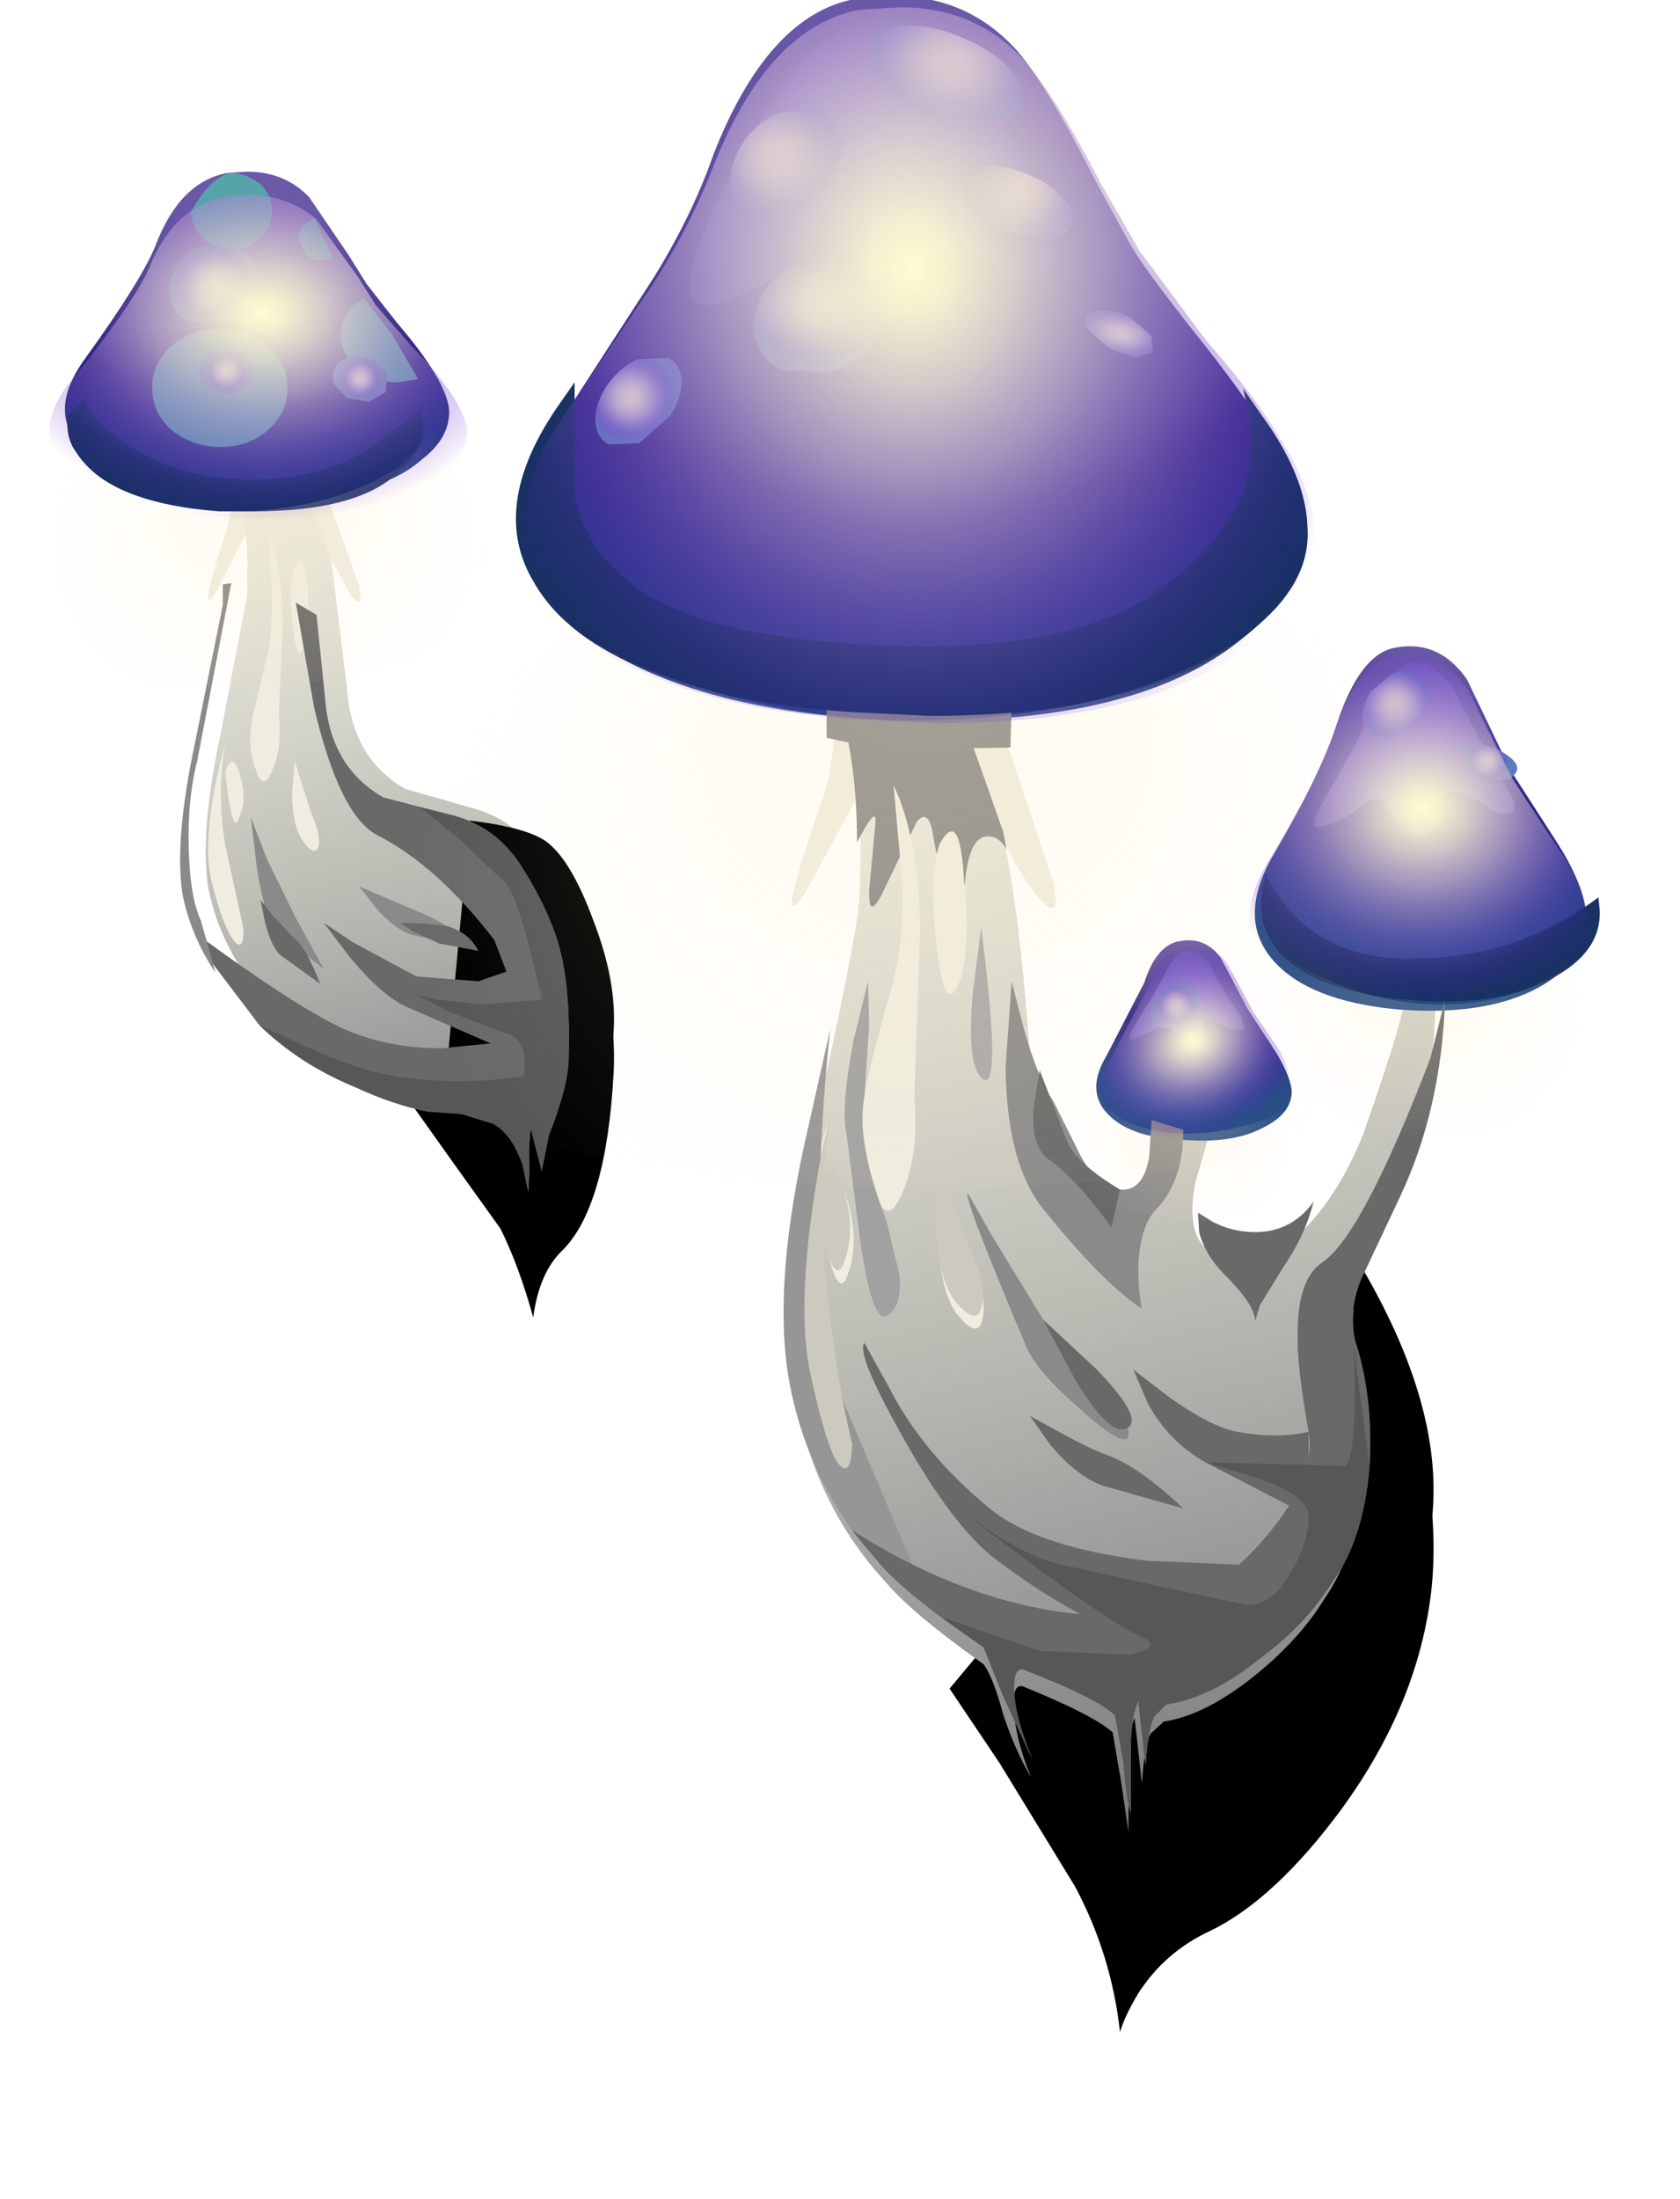 <?xml version="1.0" encoding="UTF-8" standalone="no"?>
<svg xmlns:xlink="http://www.w3.org/1999/xlink" height="90.3px" width="69.0px" xmlns="http://www.w3.org/2000/svg">
  <g transform="matrix(1.0, 0.0, 0.0, 1.0, 0.0, 0.0)">
    <use height="33.15" transform="matrix(1.0, 0.0, 0.0, 1.0, 39.0, 50.3)" width="19.9" xlink:href="#sprite0"/>
    <use height="27.15" transform="matrix(1.0, 0.0, 0.0, 1.0, 39.0, 50.3)" width="19.9" xlink:href="#sprite1"/>
    <use height="20.4" transform="matrix(1.0, 0.0, 0.0, 1.0, 16.65, 33.7)" width="8.55" xlink:href="#sprite2"/>
    <use height="42.3" transform="matrix(1.0, 0.0, 0.0, 1.0, 2.65, 7.05)" width="21.4" xlink:href="#shape2"/>
    <use height="3.8" transform="matrix(1.443, 0.0, 0.0, 1.278, 6.25, 13.5)" width="3.85" xlink:href="#sprite3"/>
    <use height="2.7" transform="matrix(1.443, 0.0, 0.0, 1.278, 14.0, 12.25)" width="2.2" xlink:href="#sprite4"/>
    <use height="1.35" transform="matrix(1.443, 0.0, 0.0, 1.278, 12.25, 8.95)" width="1.0" xlink:href="#sprite5"/>
    <use height="2.45" transform="matrix(1.443, 0.0, 0.0, 1.278, 7.85, 7.1)" width="2.3" xlink:href="#sprite6"/>
    <use height="75.4" transform="matrix(1.0, 0.0, 0.0, 1.0, 21.65, -0.15)" width="43.5" xlink:href="#shape7"/>
    <use height="17.1" transform="matrix(1.0, 0.0, 0.0, 1.0, 18.2, 33.7)" width="7.0" xlink:href="#sprite7"/>
    <use height="73.6" transform="matrix(1.0, 0.0, 0.0, 1.0, 21.2, 0.85)" width="44.5" xlink:href="#shape9"/>
    <use height="7.15" transform="matrix(1.0, 0.0, 0.0, 1.0, 53.95, 27.2)" width="8.25" xlink:href="#sprite8"/>
    <use height="3.85" transform="matrix(1.0, 0.0, 0.0, 1.0, 46.4, 39.05)" width="4.75" xlink:href="#sprite9"/>
    <use height="17.3" transform="matrix(1.0, 0.0, 0.0, 1.0, 24.45, 1.05)" width="23.0" xlink:href="#shape12"/>
    <use height="4.6" transform="matrix(1.0, 0.0, 0.0, 1.0, 30.0, 4.4)" width="4.55" xlink:href="#sprite10"/>
    <use height="4.0" transform="matrix(1.0, 0.0, 0.0, 1.0, 35.7, 1.05)" width="6.3" xlink:href="#sprite11"/>
    <use height="3.05" transform="matrix(1.0, 0.0, 0.0, 1.0, 39.35, 6.8)" width="4.7" xlink:href="#sprite12"/>
    <use height="1.95" transform="matrix(1.0, 0.0, 0.0, 1.0, 44.6, 12.75)" width="2.85" xlink:href="#sprite13"/>
    <use height="5.1" transform="matrix(1.0, 0.0, 0.0, 1.0, 30.95, 10.35)" width="5.45" xlink:href="#sprite14"/>
    <use height="3.8" transform="matrix(1.0, 0.0, 0.0, 1.0, 24.45, 14.55)" width="3.55" xlink:href="#sprite15"/>
    <use height="34.75" transform="matrix(1.0, 0.0, 0.0, 1.0, 7.4, 23.95)" width="54.9" xlink:href="#shape19"/>
    <use height="2.75" transform="matrix(1.0, 0.0, 0.0, 1.0, 55.95, 27.55)" width="2.65" xlink:href="#sprite16"/>
    <use height="1.5" transform="matrix(1.0, 0.0, 0.0, 1.0, 59.9, 30.5)" width="2.4" xlink:href="#sprite17"/>
    <use height="2.05" transform="matrix(1.0, 0.0, 0.0, 1.0, 47.3, 40.25)" width="2.0" xlink:href="#shape22"/>
    <use height="2.05" transform="matrix(1.0, 0.0, 0.0, 1.0, 47.3, 40.25)" width="2.0" xlink:href="#sprite18"/>
    <use height="6.5" transform="matrix(1.0, 0.0, 0.0, 1.0, 6.95, 10.0)" width="9.0" xlink:href="#shape24"/>
    <use height="3.4" transform="matrix(1.0, 0.0, 0.0, 1.0, 6.95, 10.0)" width="3.6" xlink:href="#sprite19"/>
    <use height="2.0" transform="matrix(1.0, 0.0, 0.0, 1.0, 8.2, 14.25)" width="2.25" xlink:href="#sprite20"/>
    <use height="1.9" transform="matrix(1.0, 0.0, 0.0, 1.0, 13.65, 14.6)" width="2.3" xlink:href="#sprite21"/>
    <use height="33.85" transform="matrix(1.0, 0.0, 0.0, 1.0, 0.0, 16.35)" width="68.75" xlink:href="#shape28"/>
    <use height="13.3" transform="matrix(1.17, 0.0, 0.0, 1.0, 2.05, 8.0)" width="14.65" xlink:href="#sprite22"/>
    <use height="29.4" transform="matrix(1.0, 0.0, 0.0, 1.0, 21.5, 0.3)" width="32.5" xlink:href="#sprite23"/>
    <use height="14.75" transform="matrix(1.0, 0.0, 0.0, 1.0, 51.3, 26.95)" width="13.95" xlink:href="#sprite24"/>
    <use height="8.2" transform="matrix(1.0, 0.0, 0.0, 1.0, 45.15, 38.8)" width="8.2" xlink:href="#sprite25"/>
    <use height="0.0" transform="matrix(1.0, 0.0, 0.0, 1.0, 46.95, 79.45)" width="0.0" xlink:href="#sprite26"/>
  </g>
  <defs>
    <g id="sprite0" transform="matrix(1.0, 0.0, 0.0, 1.0, -36.0, -36.0)">
      <use height="27.15" transform="matrix(1.0, 0.0, 0.0, 1.221, 36.0, 36.0)" width="19.9" xlink:href="#shape0"/>
    </g>
    <g id="shape0" transform="matrix(1.0, 0.0, 0.0, 1.0, 0.0, 0.0)">
      <path d="M0.0 15.6 L15.85 0.0 16.45 0.95 Q20.4 7.3 19.8 12.2 19.3 16.05 16.1 19.65 13.35 22.7 10.7 23.75 8.85 24.45 7.75 25.85 7.2 26.6 7.0 27.15 6.65 24.55 5.15 22.25 L2.05 18.1 0.0 15.6" fill="#000000" fill-rule="evenodd" stroke="none"/>
    </g>
    <g id="sprite1" transform="matrix(1.0, 0.0, 0.0, 1.0, 0.0, 0.0)">
      <use height="27.15" transform="matrix(1.0, 0.0, 0.0, 1.0, 0.0, 0.0)" width="19.9" xlink:href="#shape0"/>
    </g>
    <g id="sprite2" transform="matrix(1.0, 0.0, 0.0, 1.0, -36.0, -36.0)">
      <use height="20.4" transform="matrix(1.0, 0.0, 0.0, 1.0, 36.0, 36.0)" width="8.55" xlink:href="#shape1"/>
    </g>
    <g id="shape1" transform="matrix(1.0, 0.0, 0.0, 1.0, -36.0, -36.0)">
      <path d="M41.9 37.1 Q42.85 38.1 43.7 40.85 44.7 43.9 44.55 46.4 44.25 51.85 42.45 53.65 41.5 54.55 41.25 56.4 40.65 54.25 39.9 52.75 L38.0 50.1 36.15 47.5 Q35.65 46.65 37.1 41.25 L38.65 36.0 40.0 36.25 Q41.45 36.65 41.9 37.1" fill="#000000" fill-rule="evenodd" stroke="none"/>
    </g>
    <g id="shape2" transform="matrix(1.0, 0.0, 0.0, 1.0, -2.65, -7.05)">
      <path d="M9.55 19.05 L13.0 19.15 14.75 24.05 Q14.95 25.15 14.4 24.45 L13.6 22.95 Q13.3 22.25 12.95 22.25 12.5 22.2 12.35 23.3 12.3 24.3 12.0 23.6 L11.65 22.15 Q11.5 21.55 11.2 21.95 L10.5 23.45 Q10.15 24.45 10.15 23.6 L10.3 21.95 Q10.35 21.45 9.85 22.4 L8.85 24.35 Q8.1 25.5 9.25 21.95 9.55 21.25 9.55 19.05" fill="#efede0" fill-rule="evenodd" stroke="none"/>
      <path d="M9.35 18.8 L11.95 18.55 13.6 22.95 14.25 28.25 Q14.45 31.15 16.65 32.4 L19.45 33.2 Q21.1 33.65 22.05 35.1 23.25 37.0 23.7 38.75 24.15 40.55 24.05 43.45 24.0 44.6 23.25 46.4 L23.0 47.95 22.55 46.15 22.45 47.9 22.4 49.35 22.2 47.6 Q21.75 46.35 21.05 45.95 20.6 45.7 19.75 45.6 L18.35 45.45 Q16.75 45.05 15.45 44.45 12.75 43.2 10.95 41.15 9.05 39.0 8.55 36.45 8.2 34.15 9.05 30.2 L10.15 24.45 Q10.3 21.05 9.35 18.8" fill="url(#gradient0)" fill-rule="evenodd" stroke="none"/>
      <path d="M3.1 18.1 Q2.05 16.65 3.55 14.65 5.85 11.45 6.4 10.05 7.4 7.45 9.35 7.1 L10.15 7.05 Q11.7 7.05 12.7 8.1 L14.3 10.45 15.05 11.65 16.3 13.25 Q18.4 15.7 18.45 16.9 18.45 18.0 17.35 18.85 15.45 20.55 10.9 20.55 L9.35 20.55 Q4.45 20.15 3.1 18.1" fill="url(#gradient1)" fill-rule="evenodd" stroke="none"/>
      <path d="M9.25 30.55 Q8.9 32.6 9.25 34.7 L10.0 38.15 Q10.0 39.2 9.55 38.55 9.15 38.0 8.7 36.25 8.25 34.45 9.15 30.9 L9.25 30.55" fill="#efede0" fill-rule="evenodd" stroke="none"/>
      <path d="M11.0 21.9 Q11.65 23.4 11.6 25.9 L11.45 29.3 Q11.6 30.65 11.2 31.6 10.8 32.55 10.5 31.6 10.15 30.7 10.35 29.55 L10.95 27.0 Q11.35 25.35 11.0 21.9" fill="#efede0" fill-rule="evenodd" stroke="none"/>
      <path d="M12.1 23.3 Q12.5 22.4 12.65 24.25 12.8 26.15 12.45 26.65 12.15 27.2 12.0 25.5 11.85 23.85 12.1 23.3" fill="#efede0" fill-rule="evenodd" stroke="none"/>
      <path d="M9.25 31.7 Q9.55 30.8 9.85 31.8 10.15 32.8 9.85 33.5 9.55 34.55 9.25 31.7" fill="#efede0" fill-rule="evenodd" stroke="none"/>
      <path d="M12.1 31.25 L12.8 33.45 Q13.15 34.2 13.1 34.7 12.95 35.25 12.45 34.55 12.0 33.95 12.0 32.55 L12.1 31.25" fill="#efede0" fill-rule="evenodd" stroke="none"/>
    </g>
    <linearGradient gradientTransform="matrix(0.007, 0.026, 0.025, -0.006, 16.55, 38.95)" gradientUnits="userSpaceOnUse" id="gradient0" spreadMethod="pad" x1="-819.2" x2="819.2">
      <stop offset="0.0" stop-color="#efede0"/>
      <stop offset="0.114" stop-color="#e8e7db"/>
      <stop offset="0.271" stop-color="#d6d5cb"/>
      <stop offset="0.459" stop-color="#b8b8b2"/>
      <stop offset="0.663" stop-color="#8e9090"/>
      <stop offset="0.886" stop-color="#595d63"/>
      <stop offset="1.0" stop-color="#3a404a"/>
    </linearGradient>
    <radialGradient cx="0" cy="0" gradientTransform="matrix(-0.02, 0.0, 0.0, -0.016, 10.35, 8.45)" gradientUnits="userSpaceOnUse" id="gradient1" r="819.2" spreadMethod="pad">
      <stop offset="0.0" stop-color="#6e5caa"/>
      <stop offset="0.153" stop-color="#6a58a7"/>
      <stop offset="0.314" stop-color="#5d4d9f"/>
      <stop offset="0.475" stop-color="#493b91"/>
      <stop offset="0.627" stop-color="#2e2480"/>
      <stop offset="1.0" stop-color="#244a85"/>
    </radialGradient>
    <g id="sprite3" transform="matrix(1.0, 0.0, 0.0, 1.0, 0.0, 0.0)">
      <use height="3.8" transform="matrix(1.0, 0.0, 0.0, 1.0, 0.0, 0.0)" width="3.85" xlink:href="#shape3"/>
    </g>
    <g id="shape3" transform="matrix(1.0, 0.0, 0.0, 1.0, 0.0, 0.0)">
      <path d="M3.85 1.9 Q3.85 2.7 3.3 3.25 2.75 3.8 1.95 3.8 1.15 3.8 0.55 3.25 0.0 2.7 0.0 1.9 0.0 1.1 0.55 0.55 1.15 0.0 1.95 0.0 2.75 0.0 3.3 0.55 3.85 1.1 3.85 1.9" fill="#57a3aa" fill-rule="evenodd" stroke="none"/>
    </g>
    <g id="sprite4" transform="matrix(1.0, 0.0, 0.0, 1.0, 0.0, 0.0)">
      <use height="2.7" transform="matrix(1.0, 0.0, 0.0, 1.0, 0.0, 0.0)" width="2.2" xlink:href="#shape4"/>
    </g>
    <g id="shape4" transform="matrix(1.0, 0.0, 0.0, 1.0, 0.0, 0.0)">
      <path d="M2.2 2.6 L1.6 2.7 Q0.95 2.7 0.45 2.25 0.0 1.8 0.0 1.2 0.0 0.4 0.65 0.0 L1.45 1.15 2.2 2.6" fill="#57a3aa" fill-rule="evenodd" stroke="none"/>
    </g>
    <g id="sprite5" transform="matrix(1.0, 0.0, 0.0, 1.0, 0.0, 0.0)">
      <use height="1.35" transform="matrix(1.0, 0.0, 0.0, 1.0, 0.0, 0.0)" width="1.0" xlink:href="#shape5"/>
    </g>
    <g id="shape5" transform="matrix(1.0, 0.0, 0.0, 1.0, 0.0, 0.0)">
      <path d="M1.0 1.3 L0.7 1.35 Q0.4 1.4 0.2 1.15 L0.0 0.65 Q0.0 0.3 0.45 0.0 L1.0 1.3" fill="#57a3aa" fill-rule="evenodd" stroke="none"/>
    </g>
    <g id="sprite6" transform="matrix(1.0, 0.0, 0.0, 1.0, 0.0, 0.0)">
      <use height="2.45" transform="matrix(1.0, 0.0, 0.0, 1.0, 0.0, 0.0)" width="2.3" xlink:href="#shape6"/>
    </g>
    <g id="shape6" transform="matrix(1.0, 0.0, 0.0, 1.0, 0.0, 0.0)">
      <path d="M2.3 1.2 Q2.3 1.75 1.95 2.1 1.65 2.45 1.15 2.45 0.65 2.45 0.35 2.1 0.0 1.75 0.0 1.25 0.5 0.2 1.1 0.0 1.55 0.0 1.95 0.35 2.3 0.7 2.3 1.2" fill="#57a3aa" fill-rule="evenodd" stroke="none"/>
    </g>
    <g id="shape7" transform="matrix(1.0, 0.0, 0.0, 1.0, -21.65, 0.15)">
      <path d="M34.35 27.7 L40.3 27.85 41.5 30.95 43.25 36.2 Q43.65 38.0 42.65 36.85 41.65 35.6 41.2 34.35 40.8 33.15 40.15 33.15 39.4 33.05 39.2 34.85 39.0 36.6 38.55 35.45 38.1 34.55 37.9 32.95 37.7 31.9 37.25 32.55 L36.0 35.2 Q35.3 36.75 35.35 35.35 L35.6 32.6 Q35.65 31.75 34.85 33.4 L33.05 36.7 Q31.7 38.75 33.85 32.6 34.35 31.15 34.35 27.7" fill="#efede0" fill-rule="evenodd" stroke="none"/>
      <path d="M33.95 27.3 L38.45 26.95 Q40.65 32.05 41.2 34.4 41.85 37.15 42.3 43.3 42.85 48.9 45.2 49.35 47.15 49.75 47.7 47.65 48.3 45.35 48.65 45.25 L50.0 45.4 49.1 48.55 Q48.65 50.85 49.8 51.45 51.55 52.5 53.5 50.55 55.0 49.05 56.0 46.55 57.9 41.1 57.6 41.1 58.4 41.1 58.95 41.45 58.8 45.9 57.15 49.6 L55.55 53.05 Q55.0 54.6 55.4 55.9 56.05 58.2 55.95 60.8 55.7 63.8 54.4 65.65 53.4 67.3 51.55 68.8 49.5 70.45 47.8 70.7 L47.25 71.2 Q47.0 71.7 46.9 73.25 L46.6 70.55 Q46.25 71.4 46.35 72.85 L46.35 75.25 46.05 73.2 45.7 71.15 Q44.95 70.45 42.0 69.25 41.55 69.15 41.65 70.25 41.7 71.4 42.35 73.0 41.7 71.9 41.2 70.4 40.8 68.9 40.4 68.35 37.45 66.25 36.4 65.0 33.4 61.75 32.65 57.2 31.9 53.25 33.4 46.5 35.25 38.3 35.3 36.75 35.6 30.45 33.95 27.3" fill="url(#gradient2)" fill-rule="evenodd" stroke="none"/>
      <path d="M46.4 10.0 Q47.0 11.05 49.1 13.7 51.1 16.2 51.95 17.65 53.35 19.9 53.4 21.75 53.55 24.0 51.45 25.85 47.4 29.6 38.25 29.6 L35.25 29.5 Q30.4 29.15 27.0 27.75 23.6 26.35 22.4 24.1 20.5 20.95 23.35 16.8 L26.85 11.4 Q28.45 8.8 29.3 6.35 31.55 0.6 35.15 -0.05 L36.8 -0.15 Q39.7 -0.15 41.7 2.0 42.95 3.4 44.9 7.25 L46.4 10.0" fill="url(#gradient3)" fill-rule="evenodd" stroke="none"/>
      <path d="M63.2 40.55 Q61.0 41.75 57.35 41.45 53.75 41.1 52.3 39.45 50.8 37.75 52.25 35.2 54.25 31.8 54.9 29.75 55.85 26.85 57.3 26.6 59.1 26.25 60.25 27.9 L62.05 31.65 63.95 34.6 Q65.1 36.4 65.15 37.65 65.25 39.4 63.2 40.55" fill="url(#gradient4)" fill-rule="evenodd" stroke="none"/>
      <path d="M45.45 45.7 Q44.6 44.75 45.45 43.35 L47.0 40.35 Q47.5 38.8 48.45 38.65 49.5 38.45 50.15 39.35 L51.25 41.45 52.3 43.05 Q52.95 44.05 53.05 44.75 53.1 45.7 51.9 46.3 50.6 47.0 48.45 46.8 46.35 46.7 45.45 45.7" fill="url(#gradient5)" fill-rule="evenodd" stroke="none"/>
      <path d="M34.05 45.95 Q33.15 50.05 33.85 54.2 34.3 57.05 35.1 60.05 35.0 61.7 34.3 60.75 33.55 59.75 32.85 56.9 32.05 53.85 33.5 47.75 L34.05 45.95" fill="#efede0" fill-rule="evenodd" stroke="none"/>
      <path d="M36.8 32.5 Q37.95 35.1 37.75 39.35 L37.55 45.1 Q37.75 47.3 37.1 48.9 36.45 50.55 35.9 48.9 35.35 47.4 35.65 45.45 35.8 44.3 36.65 41.2 37.25 39.05 37.15 36.45 L36.8 32.5" fill="#efede0" fill-rule="evenodd" stroke="none"/>
      <path d="M38.7 34.9 Q39.5 33.4 39.65 36.6 39.85 39.7 39.25 40.65 38.75 41.45 38.45 38.65 38.25 35.8 38.7 34.9" fill="#efede0" fill-rule="evenodd" stroke="none"/>
      <path d="M33.85 49.1 Q34.3 47.65 34.8 49.3 35.3 50.95 34.85 52.25 34.5 53.4 34.05 51.65 33.65 50.0 33.85 49.1" fill="#efede0" fill-rule="evenodd" stroke="none"/>
      <path d="M38.7 48.4 L40.0 52.05 Q40.55 53.4 40.35 54.2 40.15 55.05 39.25 53.9 38.55 52.85 38.55 50.55 L38.7 48.4" fill="#efede0" fill-rule="evenodd" stroke="none"/>
    </g>
    <linearGradient gradientTransform="matrix(0.011, 0.039, 0.038, -0.009, 48.3, 57.1)" gradientUnits="userSpaceOnUse" id="gradient2" spreadMethod="pad" x1="-819.2" x2="819.2">
      <stop offset="0.0" stop-color="#efede0"/>
      <stop offset="0.114" stop-color="#e8e7db"/>
      <stop offset="0.271" stop-color="#d6d5cb"/>
      <stop offset="0.459" stop-color="#b8b8b2"/>
      <stop offset="0.663" stop-color="#8e9090"/>
      <stop offset="0.886" stop-color="#595d63"/>
      <stop offset="1.0" stop-color="#3a404a"/>
    </linearGradient>
    <radialGradient cx="0" cy="0" gradientTransform="matrix(0.04, 0.0, 0.0, -0.035, 37.95, 3.0)" gradientUnits="userSpaceOnUse" id="gradient3" r="819.2" spreadMethod="pad">
      <stop offset="0.0" stop-color="#6e5caa"/>
      <stop offset="0.153" stop-color="#6a58a7"/>
      <stop offset="0.314" stop-color="#5d4d9f"/>
      <stop offset="0.475" stop-color="#493b91"/>
      <stop offset="0.627" stop-color="#2e2480"/>
      <stop offset="1.0" stop-color="#244a85"/>
    </radialGradient>
    <radialGradient cx="0" cy="0" gradientTransform="matrix(0.018, 4.0E-4, 2.0E-4, -0.018, 59.15, 24.45)" gradientUnits="userSpaceOnUse" id="gradient4" r="819.2" spreadMethod="pad">
      <stop offset="0.0" stop-color="#6e5caa"/>
      <stop offset="0.153" stop-color="#6a58a7"/>
      <stop offset="0.314" stop-color="#5d4d9f"/>
      <stop offset="0.475" stop-color="#493b91"/>
      <stop offset="0.627" stop-color="#2e2480"/>
      <stop offset="1.0" stop-color="#244a85"/>
    </radialGradient>
    <radialGradient cx="0" cy="0" gradientTransform="matrix(0.011, 2.0E-4, 2.0E-4, -0.01, 49.5, 37.4)" gradientUnits="userSpaceOnUse" id="gradient5" r="819.2" spreadMethod="pad">
      <stop offset="0.0" stop-color="#6e5caa"/>
      <stop offset="0.153" stop-color="#6a58a7"/>
      <stop offset="0.314" stop-color="#5d4d9f"/>
      <stop offset="0.475" stop-color="#493b91"/>
      <stop offset="0.627" stop-color="#2e2480"/>
      <stop offset="1.0" stop-color="#244a85"/>
    </radialGradient>
    <g id="sprite7" transform="matrix(1.0, 0.0, 0.0, 1.0, 0.0, 0.0)">
      <use height="17.1" transform="matrix(1.0, 0.0, 0.0, 1.0, 0.0, 0.0)" width="7.0" xlink:href="#shape8"/>
    </g>
    <g id="shape8" transform="matrix(1.0, 0.0, 0.0, 1.0, 0.0, 0.0)">
      <path d="M0.0 11.8 L1.1 0.0 Q3.6 0.3 4.35 0.95 5.3 1.75 6.15 4.05 7.15 6.6 7.0 8.7 6.7 13.35 4.9 14.75 3.95 15.55 3.7 17.1 L2.35 14.0 0.9 12.45 0.0 11.8" fill="#000000" fill-rule="evenodd" stroke="none"/>
    </g>
    <g id="shape9" transform="matrix(1.0, 0.0, 0.0, 1.0, -21.2, -0.85)">
      <path d="M41.2 34.15 L41.35 34.9 Q41.05 34.35 40.6 34.35 39.85 34.3 39.65 36.05 39.45 37.8 38.95 36.6 38.55 35.75 38.3 34.15 38.1 33.2 37.65 33.75 L36.4 36.35 Q35.65 38.0 35.7 36.55 L35.95 33.85 Q36.05 32.95 35.2 34.6 35.2 31.8 34.65 29.6 L34.7 29.0 39.4 29.05 41.2 34.15" fill="#8a8a8a" fill-rule="evenodd" stroke="none"/>
      <path d="M33.25 46.05 L34.1 42.25 Q33.65 46.4 33.65 50.4 33.7 55.4 34.55 57.35 L37.9 65.25 37.25 65.25 36.25 64.35 Q33.2 61.1 32.4 56.65 31.7 52.6 33.25 46.05" fill="#969696" fill-rule="evenodd" stroke="none"/>
      <path d="M34.15 45.55 Q33.45 49.6 34.05 53.6 34.35 56.6 35.0 59.3 34.95 60.85 34.35 60.0 33.85 59.1 33.25 56.25 32.65 53.2 33.75 47.3 L34.15 45.55" fill="#cccabe" fill-rule="evenodd" stroke="none"/>
      <path d="M36.7 32.25 Q37.9 34.75 37.65 39.0 L37.45 44.65 Q37.65 46.9 37.0 48.45 36.35 50.05 35.75 48.45 35.2 46.9 35.5 45.05 35.65 43.95 36.55 40.8 37.15 38.85 37.05 36.15 L36.7 32.25" fill="#efede0" fill-rule="evenodd" stroke="none"/>
      <path d="M38.6 34.65 Q39.45 33.1 39.6 36.3 39.85 39.35 39.2 40.3 38.7 41.0 38.4 38.3 38.2 35.65 38.6 34.65" fill="#efede0" fill-rule="evenodd" stroke="none"/>
      <path d="M34.65 48.85 Q35.15 50.45 34.7 51.75 34.35 52.8 33.9 51.2 33.45 49.6 33.7 48.65 34.1 47.15 34.65 48.85" fill="#cccabe" fill-rule="evenodd" stroke="none"/>
      <path d="M38.45 50.1 L38.6 47.95 39.95 51.55 Q40.55 52.85 40.3 53.7 40.1 54.5 39.2 53.4 38.45 52.35 38.45 50.1" fill="#cccabe" fill-rule="evenodd" stroke="none"/>
      <path d="M33.95 30.3 L33.95 29.05 41.55 29.05 41.5 30.7 38.4 30.75 35.35 30.6 33.95 30.3" fill="#8a8a8a" fill-rule="evenodd" stroke="none"/>
      <path d="M29.35 12.5 Q27.0 13.05 30.05 7.05 33.05 1.1 35.95 0.85 38.7 0.65 41.45 5.55 44.15 10.3 43.05 11.35 42.45 11.95 41.05 11.05 39.4 9.95 38.65 10.0 37.9 10.1 37.95 11.15 38.05 12.4 36.8 13.0 35.45 13.65 34.8 12.25 34.0 10.55 33.55 10.5 32.95 10.45 32.0 11.2 30.85 12.15 29.35 12.5" fill="url(#gradient6)" fill-rule="evenodd" stroke="none"/>
      <path d="M41.55 40.3 L42.05 42.25 Q42.65 44.35 43.25 45.2 L44.4 47.5 Q45.1 48.75 46.0 48.85 46.95 48.95 47.2 47.5 L47.3 46.0 48.6 46.4 Q48.6 48.5 47.5 49.65 46.8 50.35 46.75 52.1 46.75 53.0 46.9 53.75 45.25 52.65 42.85 49.65 41.35 47.8 41.3 43.85 L41.55 40.3" fill="#8a8a8a" fill-rule="evenodd" stroke="none"/>
      <path d="M58.75 43.45 L59.35 41.05 Q59.2 45.55 57.5 49.15 L55.9 52.55 Q55.3 54.05 55.75 55.35 56.4 57.55 56.25 60.2 56.0 63.25 54.7 65.0 53.6 66.75 51.75 68.1 49.8 69.7 47.9 70.0 L47.4 70.5 Q47.15 71.0 47.05 72.5 L46.75 69.85 Q46.4 70.65 46.45 72.15 L46.45 74.45 Q46.25 73.95 46.15 72.45 L45.8 70.45 Q45.1 69.75 42.0 68.55 41.6 68.5 41.65 69.55 41.75 70.7 42.4 72.25 L41.2 69.65 40.4 67.65 Q37.45 65.65 36.25 64.35 L35.0 62.85 Q40.1 66.1 45.1 66.35 48.9 66.55 51.7 63.45 54.1 60.8 53.75 58.8 53.3 56.15 53.3 54.95 53.25 52.55 54.3 51.85 55.95 50.75 58.75 43.45" fill="#696969" fill-rule="evenodd" stroke="none"/>
      <path d="M49.85 50.2 Q50.65 50.6 51.55 50.6 53.05 50.6 53.95 49.35 53.6 50.75 52.7 52.05 L51.75 53.6 51.55 54.25 Q51.55 53.6 50.3 52.35 49.5 51.55 49.25 50.6 L49.2 49.8 49.85 50.2" fill="#696969" fill-rule="evenodd" stroke="none"/>
      <path d="M51.7 63.45 Q54.1 60.8 53.75 58.8 53.25 56.05 53.3 54.75 L55.6 53.75 Q55.5 54.75 55.75 55.35 56.4 57.55 56.25 60.2 56.0 63.25 54.7 65.0 53.6 66.75 51.75 68.1 49.8 69.7 47.9 70.0 L47.4 70.5 Q47.15 71.0 47.05 72.5 L46.75 69.85 Q46.4 70.65 46.45 72.15 L46.45 74.45 Q46.25 73.95 46.15 72.45 L45.8 70.45 Q45.1 69.75 42.0 68.55 41.6 68.5 41.65 69.55 41.75 70.7 42.4 72.25 L41.2 69.65 40.4 67.65 Q37.45 65.65 36.25 64.35 L35.0 62.85 Q40.1 66.1 45.1 66.35 48.9 66.55 51.7 63.45" fill="#696969" fill-rule="evenodd" stroke="none"/>
      <path d="M36.5 56.95 Q37.9 59.7 40.65 61.95 42.6 63.55 47.15 64.1 L51.9 64.3 47.85 67.6 45.85 67.0 Q43.4 65.95 40.85 64.0 39.15 62.7 37.1 59.05 35.15 55.6 35.5 55.15 L36.5 56.95" fill="#696969" fill-rule="evenodd" stroke="none"/>
      <path d="M40.8 50.85 L42.85 54.2 45.25 57.0 Q46.45 58.45 46.35 58.95 46.25 59.55 44.4 57.9 42.55 56.3 42.15 55.3 39.55 49.15 39.75 49.0 L40.8 50.85" fill="#8a8a8a" fill-rule="evenodd" stroke="none"/>
      <path d="M46.55 56.25 L48.05 57.4 Q49.75 58.6 50.8 58.8 52.45 59.1 53.75 58.8 L53.75 62.25 49.5 60.05 Q48.0 59.2 47.15 57.65 L46.55 56.25" fill="#696969" fill-rule="evenodd" stroke="none"/>
      <path d="M42.3 58.15 L43.4 58.75 Q44.65 59.45 45.45 59.75 46.75 60.2 48.6 61.95 L45.25 61.0 Q44.2 60.6 43.15 59.35 L42.3 58.15" fill="#696969" fill-rule="evenodd" stroke="none"/>
      <path d="M35.65 40.3 L35.7 42.1 35.5 45.05 Q35.15 46.9 36.4 50.1 L36.95 52.4 Q37.05 53.7 36.4 54.05 35.85 54.35 35.35 51.1 L34.75 46.45 Q34.55 45.4 35.05 42.75 L35.65 40.3" fill="#a1a1a1" fill-rule="evenodd" stroke="none"/>
      <path d="M40.3 38.1 Q41.2 45.2 40.3 44.25 39.7 43.65 39.95 40.8 L40.3 38.1" fill="#a8a8a8" fill-rule="evenodd" stroke="none"/>
      <path d="M42.7 43.95 L43.8 46.8 Q44.15 47.75 46.0 48.85 L45.65 50.4 Q44.15 48.35 43.05 47.6 42.35 47.1 42.45 45.5 L42.7 43.95" fill="#696969" fill-rule="evenodd" stroke="none"/>
      <path d="M55.25 60.2 Q55.75 59.9 55.6 55.3 L56.25 60.2 Q56.0 63.25 54.7 65.0 53.6 66.75 51.75 68.1 49.8 69.7 47.9 70.0 L47.4 70.5 Q47.15 71.0 47.05 72.5 L46.75 69.85 Q46.4 70.65 46.45 72.15 L46.45 74.45 Q46.25 73.95 46.15 72.45 L45.8 70.45 Q45.1 69.75 42.0 68.55 41.6 68.5 41.65 69.55 41.75 70.7 42.4 72.25 L41.2 69.65 40.4 67.65 38.65 66.4 42.7 67.8 46.4 67.95 Q47.9 67.65 46.75 67.15 45.8 66.75 42.6 64.4 L39.55 62.1 41.0 63.1 Q42.65 64.1 43.8 64.3 L47.65 65.15 51.15 65.9 Q52.2 66.0 53.0 64.6 53.75 63.35 53.75 62.25 53.75 61.45 51.65 60.7 L49.5 60.05 55.25 60.2" fill="#575757" fill-rule="evenodd" stroke="none"/>
      <path d="M26.65 27.55 Q23.25 26.2 21.95 23.95 20.05 20.85 22.9 16.7 L23.6 15.7 23.6 20.2 Q23.9 22.45 26.05 24.05 28.85 26.2 36.2 26.5 44.05 26.85 47.65 24.2 50.55 22.1 51.2 19.7 51.6 18.15 51.05 15.95 L52.2 17.6 Q53.65 19.8 53.7 21.65 53.85 23.8 51.7 25.65 47.6 29.4 38.2 29.4 L35.1 29.25 Q30.1 28.95 26.65 27.55" fill="#193263" fill-rule="evenodd" stroke="none"/>
      <path d="M57.75 41.05 Q54.05 40.75 52.55 39.1 51.4 37.8 52.0 35.9 53.85 39.65 58.55 39.35 62.55 39.2 65.65 36.85 L65.7 37.35 Q65.8 39.1 63.7 40.2 61.4 41.4 57.75 41.05" fill="#193263" fill-rule="evenodd" stroke="none"/>
    </g>
    <radialGradient cx="0" cy="0" gradientTransform="matrix(0.031, 0.0, 0.0, -0.03, 35.9, 7.05)" gradientUnits="userSpaceOnUse" id="gradient6" r="819.2" spreadMethod="pad">
      <stop offset="0.024" stop-color="#8b74d6"/>
      <stop offset="0.302" stop-color="#6755b4"/>
      <stop offset="0.698" stop-color="#2e2480"/>
      <stop offset="1.0" stop-color="#1e3d6e"/>
    </radialGradient>
    <g id="sprite8" transform="matrix(1.0, 0.0, 0.0, 1.0, 0.0, 0.0)">
      <use height="7.15" transform="matrix(1.0, 0.0, 0.0, 1.0, 0.0, 0.0)" width="8.25" xlink:href="#shape10"/>
    </g>
    <g id="shape10" transform="matrix(1.0, 0.0, 0.0, 1.0, 0.0, 0.0)">
      <path d="M5.75 1.1 L7.0 3.5 7.95 5.2 Q8.4 5.9 8.2 6.1 7.85 6.45 7.05 5.9 6.1 5.25 5.65 5.3 5.25 5.35 5.3 5.95 5.35 6.7 4.6 7.05 3.85 7.4 3.45 6.6 L2.75 5.6 Q2.4 5.55 1.85 6.0 1.2 6.55 0.3 6.75 -0.25 6.9 0.3 5.9 L1.65 3.5 2.8 1.2 Q3.4 0.05 4.1 0.0 4.95 -0.05 5.75 1.1" fill="url(#gradient7)" fill-rule="evenodd" stroke="none"/>
    </g>
    <radialGradient cx="0" cy="0" gradientTransform="matrix(0.018, 0.0, 0.0, -0.017, 4.15, 3.6)" gradientUnits="userSpaceOnUse" id="gradient7" r="819.2" spreadMethod="pad">
      <stop offset="0.024" stop-color="#8b74d6"/>
      <stop offset="0.302" stop-color="#6755b4"/>
      <stop offset="0.698" stop-color="#2e2480"/>
      <stop offset="1.0" stop-color="#1e3d6e"/>
    </radialGradient>
    <g id="sprite9" transform="matrix(1.0, 0.0, 0.0, 1.0, 0.0, 0.0)">
      <use height="3.85" transform="matrix(1.0, 0.0, 0.0, 1.0, 0.0, 0.0)" width="4.75" xlink:href="#shape11"/>
    </g>
    <g id="shape11" transform="matrix(1.0, 0.0, 0.0, 1.0, 0.0, 0.0)">
      <path d="M3.3 0.6 L4.0 1.85 4.6 2.75 4.7 3.25 4.05 3.2 Q3.5 2.85 3.25 2.85 3.0 2.85 3.05 3.2 3.05 3.6 2.65 3.8 2.2 4.0 1.95 3.55 L1.55 3.0 1.05 3.2 0.15 3.65 Q-0.15 3.7 0.15 3.15 L0.95 1.85 1.6 0.65 Q1.95 0.05 2.35 0.0 2.85 -0.05 3.3 0.6" fill="url(#gradient8)" fill-rule="evenodd" stroke="none"/>
    </g>
    <radialGradient cx="0" cy="0" gradientTransform="matrix(0.01, 0.0, 0.0, -0.009, 2.35, 1.95)" gradientUnits="userSpaceOnUse" id="gradient8" r="819.2" spreadMethod="pad">
      <stop offset="0.024" stop-color="#8b74d6"/>
      <stop offset="0.302" stop-color="#6755b4"/>
      <stop offset="0.698" stop-color="#2e2480"/>
      <stop offset="1.0" stop-color="#1e3d6e"/>
    </radialGradient>
    <g id="shape12" transform="matrix(1.0, 0.0, 0.0, 1.0, -24.45, -1.05)">
      <path d="M30.55 5.8 Q31.15 4.95 32.1 4.6 L33.75 4.55 Q34.45 4.95 34.55 5.8 34.65 6.7 34.0 7.6 L32.45 8.85 Q31.5 9.2 30.8 8.85 30.1 8.5 30.0 7.6 29.95 6.7 30.55 5.8" fill="#5d7cba" fill-rule="evenodd" stroke="none"/>
      <path d="M37.95 4.5 Q36.7 3.9 36.1 3.1 35.5 2.25 35.85 1.65 36.25 1.05 37.35 1.05 38.5 1.05 39.75 1.65 41.0 2.2 41.65 3.05 42.25 3.9 41.85 4.45 41.5 5.05 40.35 5.05 39.2 5.05 37.95 4.5" fill="#5d7cba" fill-rule="evenodd" stroke="none"/>
      <path d="M41.0 9.4 L39.6 8.35 Q39.15 7.7 39.45 7.25 39.7 6.8 40.6 6.8 41.45 6.8 42.4 7.25 L43.8 8.3 Q44.25 8.95 43.95 9.35 43.65 9.8 42.8 9.85 L41.0 9.4" fill="#5d7cba" fill-rule="evenodd" stroke="none"/>
      <path d="M45.55 14.3 L44.75 13.6 Q44.5 13.2 44.7 12.95 44.9 12.7 45.45 12.75 46.0 12.75 46.5 13.1 L47.3 13.8 47.35 14.45 46.65 14.7 45.55 14.3" fill="#5d7cba" fill-rule="evenodd" stroke="none"/>
      <path d="M35.9 14.0 Q35.25 14.95 34.1 15.3 L32.1 15.2 Q31.2 14.75 31.0 13.75 30.85 12.75 31.5 11.8 32.15 10.85 33.3 10.5 L35.3 10.6 Q36.2 11.05 36.35 12.05 36.55 13.05 35.9 14.0" fill="#5d7cba" fill-rule="evenodd" stroke="none"/>
      <path d="M27.5 17.1 L26.25 18.2 25.0 18.25 Q24.5 18.0 24.45 17.25 24.45 16.55 24.95 15.8 25.5 15.05 26.2 14.75 L27.45 14.7 Q27.95 14.95 28.0 15.65 28.0 16.35 27.5 17.1" fill="#5d7cba" fill-rule="evenodd" stroke="none"/>
    </g>
    <g id="sprite10" transform="matrix(1.0, 0.0, 0.0, 1.0, 0.0, 0.0)">
      <use height="4.6" transform="matrix(1.0, 0.0, 0.0, 1.0, 0.0, 0.0)" width="4.55" xlink:href="#shape13"/>
    </g>
    <g id="shape13" transform="matrix(1.0, 0.0, 0.0, 1.0, 0.0, 0.0)">
      <path d="M4.0 3.2 L2.45 4.45 Q1.5 4.8 0.8 4.45 0.1 4.1 0.0 3.2 -0.05 2.3 0.55 1.4 1.15 0.55 2.1 0.2 L3.75 0.15 Q4.45 0.55 4.55 1.4 4.65 2.3 4.0 3.2" fill="url(#gradient9)" fill-rule="evenodd" stroke="none"/>
    </g>
    <radialGradient cx="0" cy="0" gradientTransform="matrix(0.002, -0.003, -0.003, -0.002, 1.85, 2.0)" gradientUnits="userSpaceOnUse" id="gradient9" r="819.2" spreadMethod="pad">
      <stop offset="0.004" stop-color="#fffcd1"/>
      <stop offset="0.129" stop-color="#fcf8d1" stop-opacity="0.98"/>
      <stop offset="0.251" stop-color="#f3ecd1" stop-opacity="0.933"/>
      <stop offset="0.376" stop-color="#e4d8d1" stop-opacity="0.855"/>
      <stop offset="0.502" stop-color="#cfbcd0" stop-opacity="0.745"/>
      <stop offset="0.624" stop-color="#b498d0" stop-opacity="0.6"/>
      <stop offset="0.749" stop-color="#936bd0" stop-opacity="0.424"/>
      <stop offset="0.871" stop-color="#6c38cf" stop-opacity="0.22"/>
      <stop offset="0.988" stop-color="#4200cf" stop-opacity="0.0"/>
    </radialGradient>
    <g id="sprite11" transform="matrix(1.0, 0.0, 0.0, 1.0, 0.0, 0.0)">
      <use height="4.0" transform="matrix(1.0, 0.0, 0.0, 1.0, 0.0, 0.0)" width="6.3" xlink:href="#shape14"/>
    </g>
    <g id="shape14" transform="matrix(1.0, 0.0, 0.0, 1.0, 0.0, 0.0)">
      <path d="M2.25 3.45 Q1.0 2.85 0.4 2.05 -0.2 1.2 0.15 0.6 0.55 0.0 1.65 0.0 2.8 0.0 4.05 0.6 5.3 1.15 5.95 2.0 6.55 2.85 6.15 3.4 5.8 4.0 4.65 4.0 L2.25 3.45" fill="url(#gradient10)" fill-rule="evenodd" stroke="none"/>
    </g>
    <radialGradient cx="0" cy="0" gradientTransform="matrix(0.004, 0.002, 0.002, -0.003, 3.4, 1.45)" gradientUnits="userSpaceOnUse" id="gradient10" r="819.2" spreadMethod="pad">
      <stop offset="0.004" stop-color="#fffcd1"/>
      <stop offset="0.129" stop-color="#fcf8d1" stop-opacity="0.98"/>
      <stop offset="0.251" stop-color="#f3ecd1" stop-opacity="0.933"/>
      <stop offset="0.376" stop-color="#e4d8d1" stop-opacity="0.855"/>
      <stop offset="0.502" stop-color="#cfbcd0" stop-opacity="0.745"/>
      <stop offset="0.624" stop-color="#b498d0" stop-opacity="0.6"/>
      <stop offset="0.749" stop-color="#936bd0" stop-opacity="0.424"/>
      <stop offset="0.871" stop-color="#6c38cf" stop-opacity="0.22"/>
      <stop offset="0.988" stop-color="#4200cf" stop-opacity="0.0"/>
    </radialGradient>
    <g id="sprite12" transform="matrix(1.0, 0.0, 0.0, 1.0, 0.0, 0.0)">
      <use height="3.05" transform="matrix(1.0, 0.0, 0.0, 1.0, 0.0, 0.0)" width="4.7" xlink:href="#shape15"/>
    </g>
    <g id="shape15" transform="matrix(1.0, 0.0, 0.0, 1.0, 0.0, 0.0)">
      <path d="M1.65 2.6 Q0.7 2.15 0.25 1.55 -0.2 0.9 0.1 0.45 0.35 0.0 1.25 0.0 2.1 0.0 3.05 0.45 4.0 0.85 4.45 1.5 4.9 2.15 4.6 2.55 4.3 3.0 3.45 3.05 L1.65 2.6" fill="url(#gradient11)" fill-rule="evenodd" stroke="none"/>
    </g>
    <radialGradient cx="0" cy="0" gradientTransform="matrix(0.003, 0.001, 0.001, -0.003, 2.6, 0.95)" gradientUnits="userSpaceOnUse" id="gradient11" r="819.2" spreadMethod="pad">
      <stop offset="0.004" stop-color="#fffcd1"/>
      <stop offset="0.129" stop-color="#fcf8d1" stop-opacity="0.98"/>
      <stop offset="0.251" stop-color="#f3ecd1" stop-opacity="0.933"/>
      <stop offset="0.376" stop-color="#e4d8d1" stop-opacity="0.855"/>
      <stop offset="0.502" stop-color="#cfbcd0" stop-opacity="0.745"/>
      <stop offset="0.624" stop-color="#b498d0" stop-opacity="0.6"/>
      <stop offset="0.749" stop-color="#936bd0" stop-opacity="0.424"/>
      <stop offset="0.871" stop-color="#6c38cf" stop-opacity="0.22"/>
      <stop offset="0.988" stop-color="#4200cf" stop-opacity="0.0"/>
    </radialGradient>
    <g id="sprite13" transform="matrix(1.0, 0.0, 0.0, 1.0, 0.0, -0.05)">
      <use height="1.95" transform="matrix(1.0, 0.0, 0.0, 1.0, 0.0, 0.05)" width="2.85" xlink:href="#shape16"/>
    </g>
    <g id="shape16" transform="matrix(1.0, 0.0, 0.0, 1.0, 0.0, -0.05)">
      <path d="M0.95 1.6 L0.15 0.9 Q-0.1 0.5 0.1 0.25 0.3 0.0 0.85 0.05 1.4 0.05 1.9 0.4 L2.7 1.1 2.75 1.75 2.05 2.0 Q1.5 1.95 0.95 1.6" fill="url(#gradient12)" fill-rule="evenodd" stroke="none"/>
    </g>
    <radialGradient cx="0" cy="0" gradientTransform="matrix(0.002, 8.0E-4, 9.0E-4, -0.001, 1.45, 1.0)" gradientUnits="userSpaceOnUse" id="gradient12" r="819.2" spreadMethod="pad">
      <stop offset="0.004" stop-color="#fffcd1"/>
      <stop offset="0.129" stop-color="#fcf8d1" stop-opacity="0.98"/>
      <stop offset="0.251" stop-color="#f3ecd1" stop-opacity="0.933"/>
      <stop offset="0.376" stop-color="#e4d8d1" stop-opacity="0.855"/>
      <stop offset="0.502" stop-color="#cfbcd0" stop-opacity="0.745"/>
      <stop offset="0.624" stop-color="#b498d0" stop-opacity="0.6"/>
      <stop offset="0.749" stop-color="#936bd0" stop-opacity="0.424"/>
      <stop offset="0.871" stop-color="#6c38cf" stop-opacity="0.22"/>
      <stop offset="0.988" stop-color="#4200cf" stop-opacity="0.0"/>
    </radialGradient>
    <g id="sprite14" transform="matrix(1.0, 0.0, 0.0, 1.0, 0.0, 0.0)">
      <use height="5.1" transform="matrix(1.0, 0.0, 0.0, 1.0, 0.0, 0.0)" width="5.45" xlink:href="#shape17"/>
    </g>
    <g id="shape17" transform="matrix(1.0, 0.0, 0.0, 1.0, 0.0, 0.0)">
      <path d="M4.95 3.65 Q4.3 4.6 3.15 4.95 L1.15 4.85 Q0.25 4.4 0.05 3.4 -0.1 2.4 0.55 1.45 1.2 0.5 2.35 0.15 L4.35 0.25 Q5.25 0.7 5.4 1.7 5.6 2.7 4.95 3.65" fill="url(#gradient13)" fill-rule="evenodd" stroke="none"/>
    </g>
    <radialGradient cx="0" cy="0" gradientTransform="matrix(0.004, 0.0, 0.0, -0.003, 2.65, 2.15)" gradientUnits="userSpaceOnUse" id="gradient13" r="819.2" spreadMethod="pad">
      <stop offset="0.004" stop-color="#fffcd1"/>
      <stop offset="0.129" stop-color="#fcf8d1" stop-opacity="0.98"/>
      <stop offset="0.251" stop-color="#f3ecd1" stop-opacity="0.933"/>
      <stop offset="0.376" stop-color="#e4d8d1" stop-opacity="0.855"/>
      <stop offset="0.502" stop-color="#cfbcd0" stop-opacity="0.745"/>
      <stop offset="0.624" stop-color="#b498d0" stop-opacity="0.6"/>
      <stop offset="0.749" stop-color="#936bd0" stop-opacity="0.424"/>
      <stop offset="0.871" stop-color="#6c38cf" stop-opacity="0.22"/>
      <stop offset="0.988" stop-color="#4200cf" stop-opacity="0.0"/>
    </radialGradient>
    <g id="sprite15" transform="matrix(1.0, 0.0, 0.0, 1.0, 0.0, 0.0)">
      <use height="3.8" transform="matrix(1.0, 0.0, 0.0, 1.0, 0.0, 0.0)" width="3.55" xlink:href="#shape18"/>
    </g>
    <g id="shape18" transform="matrix(1.0, 0.0, 0.0, 1.0, 0.0, 0.0)">
      <path d="M3.05 2.55 L1.8 3.65 0.55 3.7 Q0.05 3.45 0.0 2.7 0.0 2.0 0.5 1.25 1.05 0.5 1.75 0.2 L3.0 0.15 Q3.5 0.4 3.55 1.1 3.55 1.8 3.05 2.55" fill="url(#gradient14)" fill-rule="evenodd" stroke="none"/>
    </g>
    <radialGradient cx="0" cy="0" gradientTransform="matrix(0.001, -0.002, -0.002, -0.001, 1.45, 1.75)" gradientUnits="userSpaceOnUse" id="gradient14" r="819.2" spreadMethod="pad">
      <stop offset="0.004" stop-color="#fffcd1"/>
      <stop offset="0.129" stop-color="#fcf8d1" stop-opacity="0.98"/>
      <stop offset="0.251" stop-color="#f3ecd1" stop-opacity="0.933"/>
      <stop offset="0.376" stop-color="#e4d8d1" stop-opacity="0.855"/>
      <stop offset="0.502" stop-color="#cfbcd0" stop-opacity="0.745"/>
      <stop offset="0.624" stop-color="#b498d0" stop-opacity="0.6"/>
      <stop offset="0.749" stop-color="#936bd0" stop-opacity="0.424"/>
      <stop offset="0.871" stop-color="#6c38cf" stop-opacity="0.22"/>
      <stop offset="0.988" stop-color="#4200cf" stop-opacity="0.0"/>
    </radialGradient>
    <g id="shape19" transform="matrix(1.0, 0.0, 0.0, 1.0, -7.4, -23.95)">
      <path d="M42.85 54.2 L45.0 56.2 Q47.0 58.25 46.3 58.65 45.6 59.05 44.15 56.65 L42.85 54.2" fill="#696969" fill-rule="evenodd" stroke="none"/>
      <path d="M10.65 42.1 L8.3 39.0 8.0 38.3 Q12.0 41.25 14.0 42.2 15.8 43.05 18.15 43.05 L20.15 42.85 16.7 41.35 Q15.7 40.9 14.4 39.35 L13.3 37.9 14.5 38.7 17.1 40.1 19.65 40.3 20.8 39.9 20.3 38.6 Q17.95 35.55 15.5 34.3 13.95 33.5 12.9 29.05 L12.15 24.75 13.0 25.25 13.35 28.65 Q13.55 31.5 15.75 32.75 L18.65 33.5 Q20.3 33.95 21.3 35.4 22.55 37.3 23.0 39.0 23.45 40.7 23.35 43.7 23.25 44.85 22.55 46.6 L22.25 48.1 21.8 46.35 Q21.7 47.15 21.75 48.05 L21.7 48.95 21.45 47.8 Q21.0 46.55 20.25 46.15 L18.95 45.75 17.55 45.65 Q16.1 45.35 14.6 44.65 12.3 43.7 10.65 42.1" fill="#696969" fill-rule="evenodd" stroke="none"/>
      <path d="M10.3 33.55 L10.95 35.25 12.15 37.7 13.3 39.8 11.45 38.3 Q10.9 37.85 10.55 35.65 L10.3 33.55" fill="#8a8a8a" fill-rule="evenodd" stroke="none"/>
      <path d="M9.15 24.85 L9.15 24.0 9.5 23.95 8.1 31.25 Q7.7 32.8 7.75 34.8 7.8 36.85 8.25 37.8 L8.85 39.95 Q7.85 38.45 7.5 36.75 7.15 34.55 8.0 30.55 L9.15 24.85" fill="#8a8a8a" fill-rule="evenodd" stroke="none"/>
      <path d="M14.75 36.4 L17.2 37.45 Q18.8 38.1 19.05 38.85 L16.95 38.4 Q16.25 38.2 15.45 37.3 L14.75 36.4" fill="#8a8a8a" fill-rule="evenodd" stroke="none"/>
      <path d="M20.8 36.3 L18.85 34.45 17.25 33.15 18.65 33.5 Q20.3 33.95 21.3 35.4 22.55 37.3 23.0 39.0 23.45 40.7 23.35 43.7 23.25 44.85 22.55 46.6 L22.25 48.1 21.8 46.35 Q21.7 47.15 21.75 48.05 L21.7 48.95 21.45 47.8 Q21.0 46.55 20.25 46.15 L18.95 45.75 17.55 45.65 Q16.1 45.35 14.6 44.65 12.65 43.85 11.2 42.6 L10.65 42.1 12.5 42.95 Q14.65 43.95 16.25 44.2 18.8 44.6 21.5 44.2 21.75 42.6 20.65 42.4 L18.45 41.55 17.1 40.85 17.9 41.05 19.8 41.25 22.25 41.05 Q21.4 37.15 20.8 36.3" fill="#575757" fill-rule="evenodd" stroke="none"/>
      <path d="M16.45 37.9 L16.95 37.9 18.2 38.0 Q19.2 38.2 19.65 39.05 L18.05 38.75 16.95 38.25 16.45 37.9" fill="#696969" fill-rule="evenodd" stroke="none"/>
      <path d="M10.7 36.95 L11.2 37.6 12.05 38.5 Q12.55 38.85 13.15 40.4 L11.55 39.25 Q11.2 39.0 10.9 37.95 L10.7 36.95" fill="#696969" fill-rule="evenodd" stroke="none"/>
      <path d="M58.3 29.4 L57.35 30.2 Q56.85 30.4 56.4 30.2 56.0 30.0 55.95 29.45 55.95 28.95 56.3 28.4 L57.2 27.65 Q57.75 27.45 58.15 27.65 58.55 27.9 58.6 28.4 58.65 28.9 58.3 29.4" fill="#5d7cba" fill-rule="evenodd" stroke="none"/>
      <path d="M60.8 31.75 Q59.65 31.2 60.0 30.7 L60.55 30.5 Q60.95 30.55 61.45 30.75 62.55 31.3 62.25 31.75 61.9 32.3 60.8 31.75" fill="#5d7cba" fill-rule="evenodd" stroke="none"/>
    </g>
    <g id="sprite16" transform="matrix(1.0, 0.0, 0.0, 1.0, 0.0, 0.0)">
      <use height="2.75" transform="matrix(1.0, 0.0, 0.0, 1.0, 0.0, 0.0)" width="2.65" xlink:href="#shape20"/>
    </g>
    <g id="shape20" transform="matrix(1.0, 0.0, 0.0, 1.0, 0.0, 0.0)">
      <path d="M2.35 1.85 L1.4 2.65 Q0.9 2.85 0.45 2.65 0.05 2.45 0.0 1.9 0.0 1.4 0.35 0.85 L1.25 0.1 Q1.8 -0.1 2.2 0.1 2.6 0.35 2.65 0.85 2.7 1.35 2.35 1.85" fill="url(#gradient15)" fill-rule="evenodd" stroke="none"/>
    </g>
    <radialGradient cx="0" cy="0" gradientTransform="matrix(0.002, 0.0, 0.0, -0.002, 1.35, 1.35)" gradientUnits="userSpaceOnUse" id="gradient15" r="819.2" spreadMethod="pad">
      <stop offset="0.004" stop-color="#fffcd1"/>
      <stop offset="0.129" stop-color="#fcf8d1" stop-opacity="0.98"/>
      <stop offset="0.251" stop-color="#f3ecd1" stop-opacity="0.933"/>
      <stop offset="0.376" stop-color="#e4d8d1" stop-opacity="0.855"/>
      <stop offset="0.502" stop-color="#cfbcd0" stop-opacity="0.745"/>
      <stop offset="0.624" stop-color="#b498d0" stop-opacity="0.6"/>
      <stop offset="0.749" stop-color="#936bd0" stop-opacity="0.424"/>
      <stop offset="0.871" stop-color="#6c38cf" stop-opacity="0.22"/>
      <stop offset="0.988" stop-color="#4200cf" stop-opacity="0.0"/>
    </radialGradient>
    <g id="sprite17" transform="matrix(1.0, 0.0, 0.0, 1.0, 0.05, 0.0)">
      <use height="1.5" transform="matrix(1.0, 0.0, 0.0, 1.0, -0.05, 0.0)" width="2.4" xlink:href="#shape21"/>
    </g>
    <g id="shape21" transform="matrix(1.0, 0.0, 0.0, 1.0, 0.05, 0.0)">
      <path d="M0.85 1.25 Q-0.3 0.7 0.05 0.2 L0.6 0.0 1.5 0.25 Q2.6 0.8 2.3 1.25 1.95 1.8 0.85 1.25" fill="url(#gradient16)" fill-rule="evenodd" stroke="none"/>
    </g>
    <radialGradient cx="0" cy="0" gradientTransform="matrix(0.001, 0.0, 0.0, -0.001, 1.15, 0.75)" gradientUnits="userSpaceOnUse" id="gradient16" r="819.2" spreadMethod="pad">
      <stop offset="0.004" stop-color="#fffcd1"/>
      <stop offset="0.129" stop-color="#fcf8d1" stop-opacity="0.98"/>
      <stop offset="0.251" stop-color="#f3ecd1" stop-opacity="0.933"/>
      <stop offset="0.376" stop-color="#e4d8d1" stop-opacity="0.855"/>
      <stop offset="0.502" stop-color="#cfbcd0" stop-opacity="0.745"/>
      <stop offset="0.624" stop-color="#b498d0" stop-opacity="0.6"/>
      <stop offset="0.749" stop-color="#936bd0" stop-opacity="0.424"/>
      <stop offset="0.871" stop-color="#6c38cf" stop-opacity="0.22"/>
      <stop offset="0.988" stop-color="#4200cf" stop-opacity="0.0"/>
    </radialGradient>
    <g id="shape22" transform="matrix(1.0, 0.0, 0.0, 1.0, -47.3, -40.25)">
      <path d="M49.05 41.7 L48.35 42.25 47.65 42.2 Q47.3 42.05 47.3 41.65 47.25 41.3 47.5 40.9 L48.2 40.35 Q48.6 40.2 48.9 40.35 L49.3 40.95 49.05 41.7" fill="#5d7cba" fill-rule="evenodd" stroke="none"/>
    </g>
    <g id="sprite18" transform="matrix(1.0, 0.0, 0.0, 1.0, -0.05, 0.05)">
      <use height="2.05" transform="matrix(1.0, 0.0, 0.0, 1.0, 0.05, -0.05)" width="2.0" xlink:href="#shape23"/>
    </g>
    <g id="shape23" transform="matrix(1.0, 0.0, 0.0, 1.0, -0.05, 0.05)">
      <path d="M1.8 1.4 L1.1 1.95 0.4 1.9 Q0.05 1.75 0.05 1.35 0.0 1.0 0.25 0.6 L0.95 0.05 1.65 0.05 2.05 0.65 1.8 1.4" fill="url(#gradient17)" fill-rule="evenodd" stroke="none"/>
    </g>
    <radialGradient cx="0" cy="0" gradientTransform="matrix(0.001, 0.0, 0.0, -0.001, 1.05, 1.0)" gradientUnits="userSpaceOnUse" id="gradient17" r="819.2" spreadMethod="pad">
      <stop offset="0.004" stop-color="#fffcd1"/>
      <stop offset="0.129" stop-color="#fcf8d1" stop-opacity="0.98"/>
      <stop offset="0.251" stop-color="#f3ecd1" stop-opacity="0.933"/>
      <stop offset="0.376" stop-color="#e4d8d1" stop-opacity="0.855"/>
      <stop offset="0.502" stop-color="#cfbcd0" stop-opacity="0.745"/>
      <stop offset="0.624" stop-color="#b498d0" stop-opacity="0.6"/>
      <stop offset="0.749" stop-color="#936bd0" stop-opacity="0.424"/>
      <stop offset="0.871" stop-color="#6c38cf" stop-opacity="0.22"/>
      <stop offset="0.988" stop-color="#4200cf" stop-opacity="0.0"/>
    </radialGradient>
    <g id="shape24" transform="matrix(1.0, 0.0, 0.0, 1.0, -6.95, -10.0)">
      <path d="M10.25 12.45 Q9.8 13.05 9.05 13.3 L7.7 13.2 Q7.1 12.85 6.95 12.2 6.85 11.55 7.25 10.95 7.7 10.3 8.45 10.1 L9.8 10.2 Q10.4 10.5 10.55 11.2 10.65 11.85 10.25 12.45" fill="#5d7cba" fill-rule="evenodd" stroke="none"/>
      <path d="M10.25 15.75 L9.6 16.2 8.75 16.05 Q8.35 15.85 8.25 15.5 8.1 15.1 8.35 14.75 8.6 14.4 9.05 14.3 L9.9 14.4 Q10.8 14.95 10.25 15.75" fill="#5d7cba" fill-rule="evenodd" stroke="none"/>
      <path d="M15.85 16.1 L15.15 16.5 14.25 16.35 13.7 15.75 Q13.6 15.35 13.8 15.05 14.0 14.7 14.5 14.65 L15.35 14.75 15.9 15.35 15.85 16.1" fill="#5d7cba" fill-rule="evenodd" stroke="none"/>
    </g>
    <g id="sprite19" transform="matrix(1.0, 0.0, 0.0, 1.0, 0.0, 0.0)">
      <use height="3.4" transform="matrix(1.0, 0.0, 0.0, 1.0, 0.0, 0.0)" width="3.6" xlink:href="#shape25"/>
    </g>
    <g id="shape25" transform="matrix(1.0, 0.0, 0.0, 1.0, 0.0, 0.0)">
      <path d="M3.3 2.45 Q2.85 3.05 2.1 3.3 L0.75 3.2 Q0.15 2.85 0.0 2.2 -0.1 1.55 0.3 0.95 0.75 0.3 1.5 0.1 L2.85 0.2 Q3.45 0.5 3.6 1.2 3.7 1.85 3.3 2.45" fill="url(#gradient18)" fill-rule="evenodd" stroke="none"/>
    </g>
    <radialGradient cx="0" cy="0" gradientTransform="matrix(0.002, 0.0, 0.0, -0.002, 1.8, 1.7)" gradientUnits="userSpaceOnUse" id="gradient18" r="819.2" spreadMethod="pad">
      <stop offset="0.004" stop-color="#fffcd1"/>
      <stop offset="0.129" stop-color="#fcf8d1" stop-opacity="0.98"/>
      <stop offset="0.251" stop-color="#f3ecd1" stop-opacity="0.933"/>
      <stop offset="0.376" stop-color="#e4d8d1" stop-opacity="0.855"/>
      <stop offset="0.502" stop-color="#cfbcd0" stop-opacity="0.745"/>
      <stop offset="0.624" stop-color="#b498d0" stop-opacity="0.6"/>
      <stop offset="0.749" stop-color="#936bd0" stop-opacity="0.424"/>
      <stop offset="0.871" stop-color="#6c38cf" stop-opacity="0.22"/>
      <stop offset="0.988" stop-color="#4200cf" stop-opacity="0.0"/>
    </radialGradient>
    <g id="sprite20" transform="matrix(1.0, 0.0, 0.0, 1.0, 0.0, 0.05)">
      <use height="2.0" transform="matrix(1.0, 0.0, 0.0, 1.0, 0.0, -0.05)" width="2.25" xlink:href="#shape26"/>
    </g>
    <g id="shape26" transform="matrix(1.0, 0.0, 0.0, 1.0, 0.0, 0.05)">
      <path d="M2.05 1.45 L1.4 1.9 0.55 1.75 0.05 1.2 Q-0.1 0.8 0.15 0.45 0.4 0.1 0.85 0.0 L1.7 0.1 Q2.6 0.65 2.05 1.45" fill="url(#gradient19)" fill-rule="evenodd" stroke="none"/>
    </g>
    <radialGradient cx="0" cy="0" gradientTransform="matrix(0.001, 0.0, 0.0, -0.001, 1.1, 0.95)" gradientUnits="userSpaceOnUse" id="gradient19" r="819.2" spreadMethod="pad">
      <stop offset="0.004" stop-color="#fffcd1"/>
      <stop offset="0.129" stop-color="#fcf8d1" stop-opacity="0.98"/>
      <stop offset="0.251" stop-color="#f3ecd1" stop-opacity="0.933"/>
      <stop offset="0.376" stop-color="#e4d8d1" stop-opacity="0.855"/>
      <stop offset="0.502" stop-color="#cfbcd0" stop-opacity="0.745"/>
      <stop offset="0.624" stop-color="#b498d0" stop-opacity="0.6"/>
      <stop offset="0.749" stop-color="#936bd0" stop-opacity="0.424"/>
      <stop offset="0.871" stop-color="#6c38cf" stop-opacity="0.22"/>
      <stop offset="0.988" stop-color="#4200cf" stop-opacity="0.0"/>
    </radialGradient>
    <g id="sprite21" transform="matrix(1.0, 0.0, 0.0, 1.0, 0.0, 0.0)">
      <use height="1.9" transform="matrix(1.0, 0.0, 0.0, 1.0, 0.0, 0.0)" width="2.3" xlink:href="#shape27"/>
    </g>
    <g id="shape27" transform="matrix(1.0, 0.0, 0.0, 1.0, 0.0, 0.0)">
      <path d="M2.2 1.5 L1.5 1.9 0.6 1.75 0.05 1.15 Q-0.05 0.75 0.15 0.45 0.35 0.1 0.85 0.05 L1.7 0.15 2.25 0.75 2.2 1.5" fill="url(#gradient20)" fill-rule="evenodd" stroke="none"/>
    </g>
    <radialGradient cx="0" cy="0" gradientTransform="matrix(0.001, 0.0, 0.0, -0.001, 1.15, 0.95)" gradientUnits="userSpaceOnUse" id="gradient20" r="819.2" spreadMethod="pad">
      <stop offset="0.004" stop-color="#fffcd1"/>
      <stop offset="0.129" stop-color="#fcf8d1" stop-opacity="0.98"/>
      <stop offset="0.251" stop-color="#f3ecd1" stop-opacity="0.933"/>
      <stop offset="0.376" stop-color="#e4d8d1" stop-opacity="0.855"/>
      <stop offset="0.502" stop-color="#cfbcd0" stop-opacity="0.745"/>
      <stop offset="0.624" stop-color="#b498d0" stop-opacity="0.6"/>
      <stop offset="0.749" stop-color="#936bd0" stop-opacity="0.424"/>
      <stop offset="0.871" stop-color="#6c38cf" stop-opacity="0.22"/>
      <stop offset="0.988" stop-color="#4200cf" stop-opacity="0.0"/>
    </radialGradient>
    <g id="shape28" transform="matrix(1.0, 0.0, 0.0, 1.0, 0.0, -16.35)">
      <path d="M17.4 17.4 Q17.4 18.5 16.35 19.4 14.7 21.0 10.4 21.0 L9.0 21.0 Q4.45 20.65 3.15 18.6 2.65 17.95 2.8 17.0 L3.55 16.35 Q3.55 17.2 5.35 18.35 7.55 19.7 10.3 19.7 12.95 19.7 14.9 18.6 L17.25 16.85 17.4 17.4" fill="#193263" fill-rule="evenodd" stroke="none"/>
      <path d="M20.5 24.2 L25.8 27.15 Q32.6 30.05 40.0 29.5 47.4 28.95 51.55 25.8 53.65 24.2 54.25 22.7 L63.9 37.65 Q62.85 40.15 59.75 42.75 53.6 48.0 43.4 48.65 33.25 49.3 22.1 47.0 L13.0 44.55 20.5 24.2" fill="url(#gradient21)" fill-rule="evenodd" stroke="none"/>
      <path d="M17.85 17.7 L21.4 25.4 18.05 26.7 Q14.0 28.05 10.45 28.25 6.9 28.4 3.1 27.1 L0.0 25.8 3.15 18.6 4.5 20.0 Q6.6 21.35 10.4 21.0 14.15 20.7 16.4 19.15 L17.85 17.7" fill="url(#gradient22)" fill-rule="evenodd" stroke="none"/>
      <path d="M51.05 44.15 L49.05 41.7 51.5 38.3 53.55 39.75 Q56.15 41.2 59.05 41.25 61.95 41.3 64.15 39.85 65.3 39.15 65.8 38.4 L68.75 43.9 Q68.25 44.45 66.8 45.05 63.85 46.2 58.9 46.35 54.0 46.55 51.05 44.15" fill="url(#gradient23)" fill-rule="evenodd" stroke="none"/>
      <path d="M45.1 45.25 L46.05 45.95 Q47.3 46.6 48.95 46.55 51.6 46.45 53.5 45.15 L55.6 48.75 Q55.15 49.2 54.05 49.55 51.95 50.35 49.05 50.15 46.15 49.95 44.0 48.85 L42.4 47.8 45.1 45.25" fill="url(#gradient24)" fill-rule="evenodd" stroke="none"/>
    </g>
    <radialGradient cx="0" cy="0" fx="505.6" fy="0" gradientTransform="matrix(-7.0E-4, -0.024, -0.028, 6.0E-4, 38.2, 37.6)" gradientUnits="userSpaceOnUse" id="gradient21" r="819.2" spreadMethod="pad">
      <stop offset="0.008" stop-color="#ffeeba" stop-opacity="0.247"/>
      <stop offset="0.906" stop-color="#ffe4ba" stop-opacity="0.0"/>
    </radialGradient>
    <radialGradient cx="0" cy="0" fx="505.6" fy="0" gradientTransform="matrix(-3.0E-4, -0.011, -0.013, 3.0E-4, 10.85, 23.55)" gradientUnits="userSpaceOnUse" id="gradient22" r="819.2" spreadMethod="pad">
      <stop offset="0.008" stop-color="#ffeeba" stop-opacity="0.247"/>
      <stop offset="0.906" stop-color="#ffe4ba" stop-opacity="0.0"/>
    </radialGradient>
    <radialGradient cx="0" cy="0" fx="505.6" fy="0" gradientTransform="matrix(-2.0E-4, -0.008, -0.009, 2.0E-4, 58.9, 42.35)" gradientUnits="userSpaceOnUse" id="gradient23" r="819.2" spreadMethod="pad">
      <stop offset="0.008" stop-color="#ffeeba" stop-opacity="0.247"/>
      <stop offset="0.906" stop-color="#ffe4ba" stop-opacity="0.0"/>
    </radialGradient>
    <radialGradient cx="0" cy="0" fx="505.6" fy="0" gradientTransform="matrix(-2.0E-4, -0.005, -0.006, 1.0E-4, 49.0, 47.65)" gradientUnits="userSpaceOnUse" id="gradient24" r="819.2" spreadMethod="pad">
      <stop offset="0.008" stop-color="#ffeeba" stop-opacity="0.247"/>
      <stop offset="0.906" stop-color="#ffe4ba" stop-opacity="0.0"/>
    </radialGradient>
    <g id="sprite22" transform="matrix(1.0, 0.0, 0.0, 1.0, 0.0, 0.0)">
      <use height="13.3" transform="matrix(1.0, 0.0, 0.0, 1.0, 0.0, 0.0)" width="14.65" xlink:href="#shape29"/>
    </g>
    <g id="shape29" transform="matrix(1.0, 0.0, 0.0, 1.0, 0.0, 0.0)">
      <path d="M13.6 11.7 Q11.95 13.3 7.65 13.3 L6.25 13.3 Q1.7 12.95 0.4 10.9 -0.6 9.45 0.85 7.5 3.05 4.25 3.5 2.95 4.4 0.4 6.25 0.05 L6.95 0.0 Q8.35 0.0 9.35 1.0 L10.8 3.35 11.45 4.55 12.65 6.15 Q14.55 8.45 14.65 9.7 14.65 10.8 13.6 11.7" fill="url(#gradient25)" fill-rule="evenodd" stroke="none"/>
    </g>
    <radialGradient cx="0" cy="0" gradientTransform="matrix(0.008, 0.008, 0.009, -0.007, 7.45, 4.85)" gradientUnits="userSpaceOnUse" id="gradient25" r="819.2" spreadMethod="pad">
      <stop offset="0.004" stop-color="#fffcd1"/>
      <stop offset="0.086" stop-color="#f9f4d1" stop-opacity="0.965"/>
      <stop offset="0.22" stop-color="#e8ddd1" stop-opacity="0.875"/>
      <stop offset="0.388" stop-color="#ccb8d0" stop-opacity="0.729"/>
      <stop offset="0.58" stop-color="#a584d0" stop-opacity="0.522"/>
      <stop offset="0.788" stop-color="#7543d0" stop-opacity="0.267"/>
      <stop offset="0.988" stop-color="#4200cf" stop-opacity="0.0"/>
    </radialGradient>
    <g id="sprite23" transform="matrix(1.0, 0.0, 0.0, 1.0, -0.05, 0.0)">
      <use height="29.4" transform="matrix(1.0, 0.0, 0.0, 1.0, 0.05, 0.0)" width="32.5" xlink:href="#shape30"/>
    </g>
    <g id="shape30" transform="matrix(1.0, 0.0, 0.0, 1.0, -0.05, 0.0)">
      <path d="M25.35 10.0 L28.1 13.7 Q30.05 15.9 31.05 17.6 32.5 19.8 32.55 21.65 32.7 23.8 30.55 25.65 26.45 29.4 17.05 29.4 L13.95 29.25 Q8.95 28.95 5.5 27.55 2.1 26.2 0.8 23.95 -1.1 20.85 1.75 16.7 L5.35 11.4 Q6.95 8.9 7.9 6.4 10.15 0.8 13.85 0.1 L15.55 0.0 Q18.55 0.0 20.55 2.1 21.85 3.55 23.8 7.3 L25.35 10.0" fill="url(#gradient26)" fill-rule="evenodd" stroke="none"/>
    </g>
    <radialGradient cx="0" cy="0" gradientTransform="matrix(0.001, 0.027, 0.024, -8.0E-4, 16.0, 10.7)" gradientUnits="userSpaceOnUse" id="gradient26" r="819.2" spreadMethod="pad">
      <stop offset="0.004" stop-color="#fffcd1"/>
      <stop offset="0.086" stop-color="#f9f4d1" stop-opacity="0.965"/>
      <stop offset="0.22" stop-color="#e8ddd1" stop-opacity="0.875"/>
      <stop offset="0.388" stop-color="#ccb8d0" stop-opacity="0.729"/>
      <stop offset="0.58" stop-color="#a584d0" stop-opacity="0.522"/>
      <stop offset="0.788" stop-color="#7543d0" stop-opacity="0.267"/>
      <stop offset="0.988" stop-color="#4200cf" stop-opacity="0.0"/>
    </radialGradient>
    <g id="sprite24" transform="matrix(1.0, 0.0, 0.0, 1.0, 0.05, -0.05)">
      <use height="14.75" transform="matrix(1.0, 0.0, 0.0, 1.0, -0.05, 0.05)" width="13.95" xlink:href="#shape31"/>
    </g>
    <g id="shape31" transform="matrix(1.0, 0.0, 0.0, 1.0, 0.05, -0.05)">
      <path d="M13.9 11.0 Q14.0 12.75 11.9 13.85 9.6 15.05 5.95 14.7 2.25 14.4 0.75 12.75 -0.8 11.05 0.7 8.55 2.85 5.0 3.45 3.15 4.35 0.35 5.85 0.1 7.7 -0.25 8.9 1.35 L10.75 5.05 12.65 7.95 Q13.85 9.7 13.9 11.0" fill="url(#gradient27)" fill-rule="evenodd" stroke="none"/>
    </g>
    <radialGradient cx="0" cy="0" gradientTransform="matrix(0.008, 0.007, 0.008, -0.007, 7.1, 6.3)" gradientUnits="userSpaceOnUse" id="gradient27" r="819.2" spreadMethod="pad">
      <stop offset="0.004" stop-color="#fffcd1"/>
      <stop offset="0.086" stop-color="#f9f4d1" stop-opacity="0.965"/>
      <stop offset="0.22" stop-color="#e8ddd1" stop-opacity="0.875"/>
      <stop offset="0.388" stop-color="#ccb8d0" stop-opacity="0.729"/>
      <stop offset="0.58" stop-color="#a584d0" stop-opacity="0.522"/>
      <stop offset="0.788" stop-color="#7543d0" stop-opacity="0.267"/>
      <stop offset="0.988" stop-color="#4200cf" stop-opacity="0.0"/>
    </radialGradient>
    <g id="sprite25" transform="matrix(1.0, 0.0, 0.0, 1.0, 0.0, 0.0)">
      <use height="8.2" transform="matrix(1.0, 0.0, 0.0, 1.0, 0.0, 0.0)" width="8.2" xlink:href="#shape32"/>
    </g>
    <g id="shape32" transform="matrix(1.0, 0.0, 0.0, 1.0, 0.0, 0.0)">
      <path d="M6.35 2.8 L7.45 4.4 8.2 6.1 Q8.3 7.05 7.05 7.6 5.8 8.3 3.5 8.15 1.35 8.0 0.45 7.05 -0.45 6.1 0.45 4.7 L2.0 1.75 Q2.55 0.2 3.5 0.05 4.55 -0.15 5.25 0.75 L6.35 2.8" fill="url(#gradient28)" fill-rule="evenodd" stroke="none"/>
    </g>
    <radialGradient cx="0" cy="0" gradientTransform="matrix(0.004, 0.003, 0.004, -0.004, 3.85, 3.95)" gradientUnits="userSpaceOnUse" id="gradient28" r="819.2" spreadMethod="pad">
      <stop offset="0.004" stop-color="#fffcd1"/>
      <stop offset="0.086" stop-color="#f9f4d1" stop-opacity="0.965"/>
      <stop offset="0.22" stop-color="#e8ddd1" stop-opacity="0.875"/>
      <stop offset="0.388" stop-color="#ccb8d0" stop-opacity="0.729"/>
      <stop offset="0.58" stop-color="#a584d0" stop-opacity="0.522"/>
      <stop offset="0.788" stop-color="#7543d0" stop-opacity="0.267"/>
      <stop offset="0.988" stop-color="#4200cf" stop-opacity="0.0"/>
    </radialGradient>
  </defs>
</svg>
